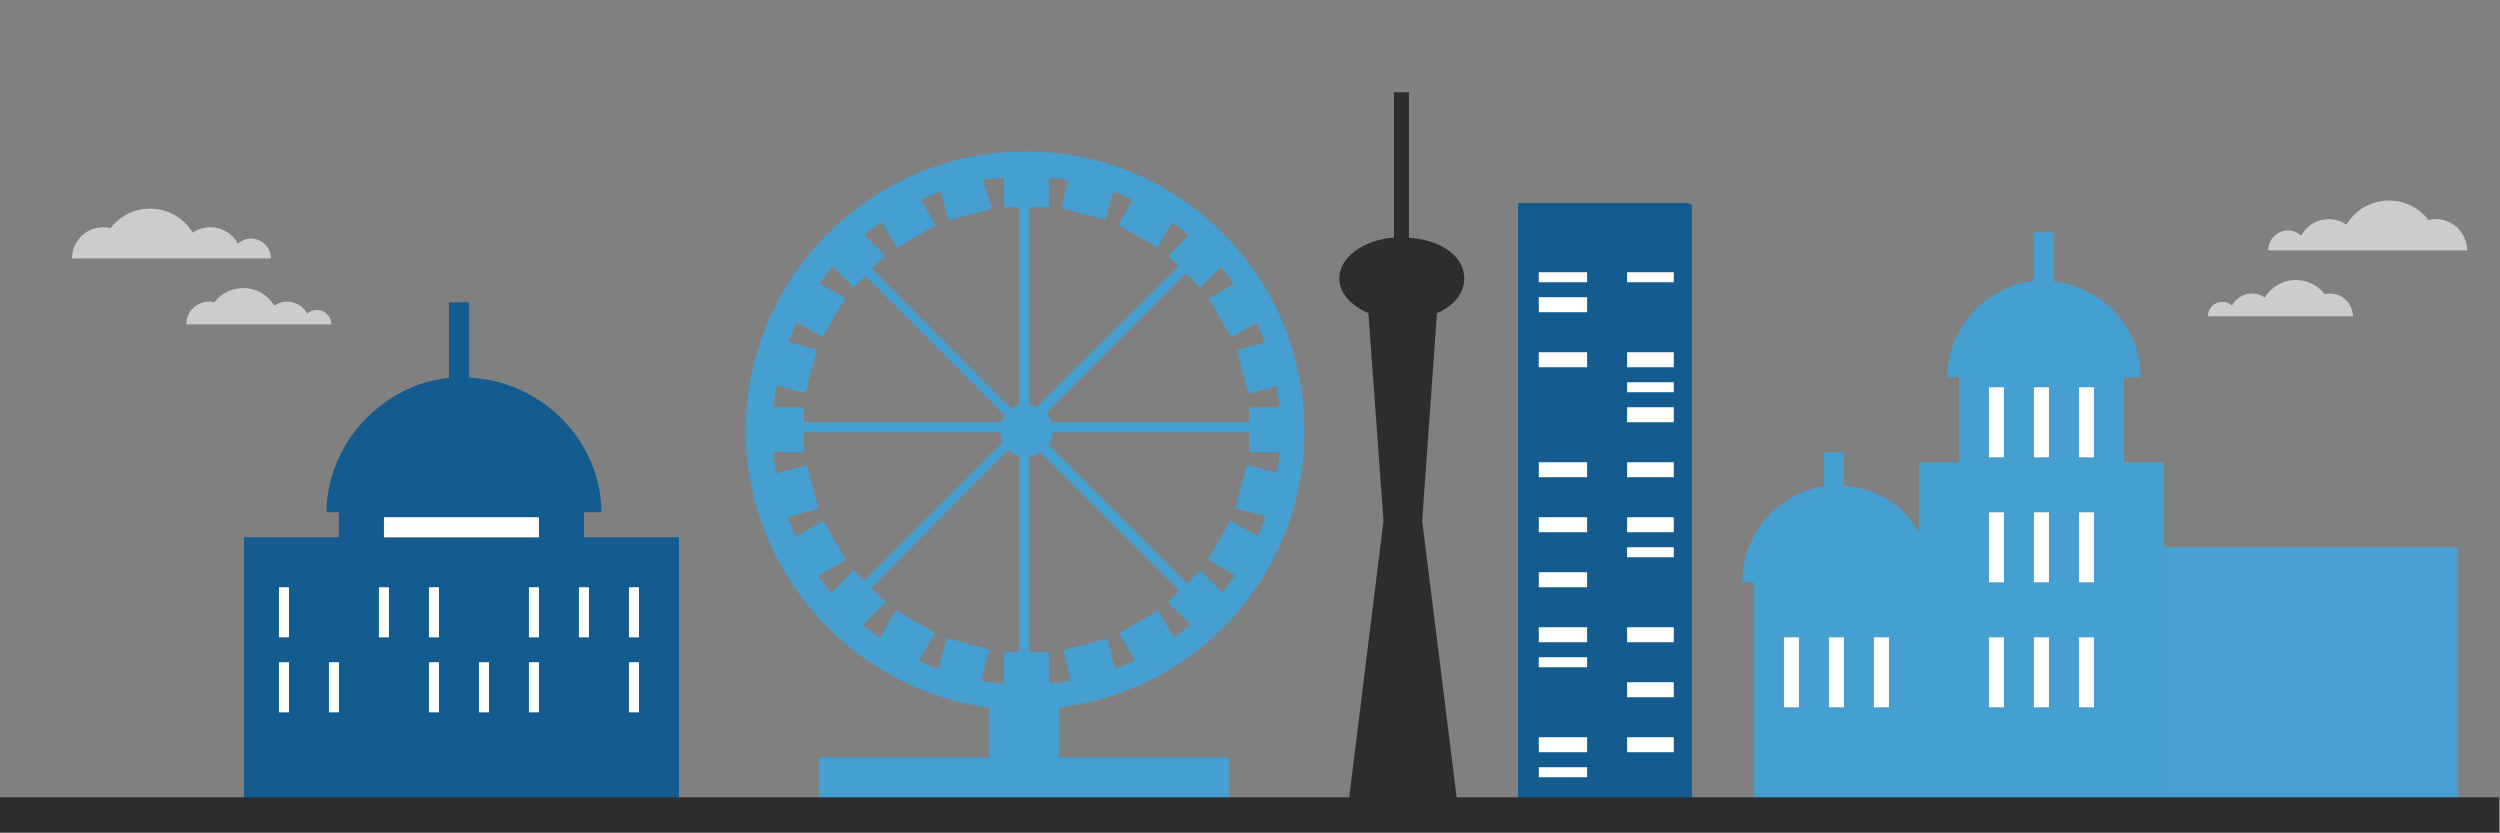 <?xml version="1.0" encoding="utf-8"?>
<!-- Generator: Adobe Illustrator 13.0.0, SVG Export Plug-In . SVG Version: 6.00 Build 14948)  -->
<!DOCTYPE svg PUBLIC "-//W3C//DTD SVG 1.1//EN" "http://www.w3.org/Graphics/SVG/1.1/DTD/svg11.dtd">
<svg version="1.1" id="Layer_1" xmlns="http://www.w3.org/2000/svg" xmlns:xlink="http://www.w3.org/1999/xlink" x="0px" y="0px"
	 width="1200px" height="400px" viewBox="0 0 1200 400" enable-background="new 0 0 1200 400" xml:space="preserve">
<rect x="0" y="0" width="1200" height="400" fill="#808080" stroke="none"/>
<rect fill="none" width="1200" height="400"/>
<g>
	<rect x="1021.102" y="262.672" fill="#47A0D1" width="158.803" height="128.428"/>
	<path fill="none" d="M398.95,284.643l10.843-10.849l5.012,5.013l66.565-66.563c-0.708-1.448-1.137-3.045-1.241-4.741H385.9v9.6
		h-14.698c0.293,3.453,0.729,6.858,1.304,10.219l14.853-3.979l5.59,20.863l-14.938,4.004c1.18,3.242,2.505,6.408,3.944,9.518
		l13.302-7.68l10.8,18.707l-13.333,7.695C394.689,279.261,396.755,282.004,398.95,284.643z"/>
	<path fill="none" d="M425.065,122.756l-6.29,6.288l66.438,67.042c1.344-0.874,3.884-1.507,3.884-1.825V99.5h-7.198V85.116
		c-2.4,0.284-6.568,0.718-10.083,1.308l3.982,13.751l-20.714,5.589l-3.646-13.881c-3.245,1.166-6.382,2.485-9.49,3.916l7.126,12.31
		l-18.696,10.797l-7.148-12.395c-2.821,1.962-5.566,4.021-8.207,6.208L425.065,122.756z"/>
	<path fill="none" d="M372.701,184.982c-0.623,3.46-1.112,6.964-1.439,10.519H385.9v7.2h94.851c0.396-1.176,0.914-2.283,1.612-3.277
		l-66.983-66.983l-5.593,5.59l-10.108-10.113c-2.218,2.616-4.316,5.328-6.313,8.122l12.277,7.09l-10.802,18.705l-12.431-7.176
		c-1.466,3.094-2.81,6.256-4.013,9.487l13.759,3.688l-5.597,20.863L372.701,184.982z"/>
	<path fill="none" d="M481.9,328.284v-15.187h7.198v-93.957c0-0.447-3.735-1.533-5.405-3.031L417.899,282.2l7.018,6.866
		l-10.808,10.884c2.621,2.213,5.376,4.306,8.18,6.291l7.678-13.271l18.719,10.803l-7.715,13.369c3.103,1.453,6.267,2.806,9.5,3.998
		l3.986-14.867l20.867,5.588l-4.6,14.918C474.59,327.467,479.5,327.968,481.9,328.284z"/>
	<path fill="none" d="M499.405,217.063c-1.445,1.021-3.104,1.739-5.505,2.08V313.1h9.6v15.008c4.8-0.322,7.136-0.801,10.344-1.383
		l-3.623-14.637l21.018-5.593l3.969,14.535c3.231-1.21,6.434-2.55,9.526-4.019l-7.557-13.123l18.712-10.804l7.496,12.972
		c2.796-1.99,5.508-4.099,8.124-6.313l-10.672-10.675l5.291-5.594L499.405,217.063z"/>
	<path fill="none" d="M503.5,85.297V99.5h-9.6v94.757c2.398,0.213,2.771,0.598,3.769,1.085l67.873-67.573l-4.862-5.013l9.909-9.836
		c-2.636-2.193-5.338-4.26-8.148-6.229l-6.971,12.099l-18.697-10.8l6.971-12.068c-3.104-1.437-6.271-2.765-9.514-3.942l-3.633,13.56
		l-20.863-5.59l3.009-13.473C509.892,85.99,508.3,85.58,503.5,85.297z"/>
	<path fill="none" d="M599.5,207.5h-94.172c-0.144,2.244-0.828,4.337-1.986,6.111l66.477,66.475l6.288-6.291l10.604,10.604
		c2.188-2.644,4.245-5.39,6.208-8.207l-13.087-7.555l10.797-18.71l13.003,7.513c1.432-3.114,2.751-6.287,3.919-9.532L592.9,243.98
		l5.588-20.864l14.521,3.894c0.552-3.258,0.965-6.563,1.249-9.91H599.5V207.5z"/>
	<path fill="none" d="M585.979,128.155l-9.877,9.875l-6.864-6.867l-67.101,67.102c1.145,1.272,2.015,2.774,2.569,4.437H599.5v-7.2
		h14.689c-0.313-3.449-0.785-6.85-1.385-10.21l-13.543,3.629l-5.59-20.863l13.492-3.616c-1.193-3.233-2.543-6.396-3.999-9.495
		l-12.137,7.006l-10.8-18.705l12.032-6.948C590.281,133.496,588.188,130.775,585.979,128.155z"/>
	<path fill="#45A0D1" d="M508.3,339.611c67.2-8.282,117.83-64.709,117.83-132.91c0-73.887-59.813-134-133.701-134
		c-73.888-0.001-134.447,60.112-134.447,133.998c0,68.186,51.922,124.6,116.722,132.904V363.5h-81.602v26.398h82.802h33.601H589.9
		V363.5h-81.602L508.3,339.611L508.3,339.611z M454.45,306.273l-3.983,14.869c-3.232-1.195-6.396-2.545-9.497-3.998l7.721-13.371
		l-18.709-10.801l-7.659,13.271c-2.803-1.986-5.521-4.076-8.142-6.291l10.885-10.886l-6.869-6.866l65.494-66.091
		c1.67,1.498,5.405,2.586,5.405,3.031V313.1h-7.198v15.188c-2.4-0.315-7.312-0.817-11.182-1.506l4.299-14.919L454.45,306.273z
		 M395.25,250.045l-13.302,7.68c-1.438-3.105-2.769-6.271-3.945-9.518l14.938-4.005l-5.592-20.862l-14.85,3.977
		c-0.577-3.357-1.011-6.768-1.304-10.219H385.9v-9.6h94.226c0.106,1.695,0.535,3.29,1.243,4.741l-66.565,66.563l-5.012-5.012
		l-10.843,10.849c-2.193-2.64-4.26-5.378-6.23-8.193l13.333-7.695L395.25,250.045z M378.4,164.147
		c1.205-3.231,2.549-6.394,4.013-9.487l12.431,7.176l10.803-18.705l-12.278-7.09c1.994-2.794,4.098-5.506,6.313-8.122l10.108,10.111
		l5.593-5.59l66.982,66.982c-0.698,0.994-1.221,2.104-1.612,3.277H385.9v-7.2h-14.64c0.325-3.552,0.813-7.056,1.439-10.519
		l13.86,3.717l5.597-20.863L378.4,164.147z M430.389,118.904l18.708-10.797l-7.104-12.309c3.108-1.431,6.284-2.75,9.525-3.917
		l3.723,13.881l20.861-5.589l-4.282-13.75c3.513-0.59,7.684-1.024,10.083-1.308V99.5h7.199v94.761c0,0.318-2.543,0.951-3.885,1.825
		l-66.74-67.042l6.44-6.288l-9.964-10.04c2.64-2.189,5.427-4.248,8.245-6.208L430.389,118.904z M530.599,105.543l3.636-13.56
		c3.241,1.175,6.406,2.505,9.516,3.942l-6.964,12.068l18.708,10.8l6.987-12.099c2.813,1.967,5.554,4.037,8.188,6.229l-9.834,9.836
		l5.013,5.014l-68.177,67.569c-0.995-0.487-1.368-0.87-3.769-1.085V99.5h9.601V85.297c4.8,0.283,6.392,0.693,9.242,1.181
		l-3.312,13.473L530.599,105.543z M591.035,161.95l12.135-7.006c1.455,3.099,2.806,6.262,4.004,9.495l-13.495,3.616l5.588,20.863
		l13.544-3.629c0.6,3.36,1.067,6.761,1.384,10.21H599.5v7.2h-94.796c-0.554-1.658-1.427-3.161-2.569-4.437l67.101-67.102
		l6.865,6.867l9.875-9.875c2.212,2.619,4.303,5.341,6.287,8.142l-12.031,6.948L591.035,161.95z M571.506,299.75
		c-2.613,2.217-5.325,4.316-8.121,6.311l-7.491-12.967l-18.701,10.805l7.572,13.123c-3.097,1.467-6.259,2.807-9.487,4.019
		l-3.896-14.535l-20.864,5.593l3.322,14.641c-3.208,0.576-5.544,1.059-10.345,1.378v-15.013h-9.602v-93.955
		c2.4-0.344,4.063-1.063,5.506-2.08l66.718,66.416l-5.439,5.593L571.506,299.75z M621.101,217.1h-6.849
		c-0.28,3.346-0.698,6.652-1.252,9.91l-14.521-3.894l-5.587,20.864l14.646,3.927c-1.161,3.245-2.482,6.418-3.913,9.532
		l-13.006-7.513l-10.799,18.709l13.088,7.556c-1.963,2.817-4.021,5.563-6.208,8.207l-10.604-10.604l-6.289,6.291l-66.475-66.475
		c1.158-1.774,1.846-3.867,1.985-6.111H599.5v9.6h14.752H621.101v-21.6V217.1z"/>
	<path fill="#2E2D2D" d="M699.841,387.884l-17.203-137.805l7.12-99.778l0.881-12.401l-0.881,12.401
		c8.23-3.531,13.083-9.642,13.083-16.601c0-10.024-9.741-18.286-26.541-19.599V44.3h-7.2v69.71
		c-14.396,1.037-26.259,9.454-26.259,19.69c0,6.959,5.751,13.069,13.979,16.601l7.269,99.778l-17.128,137.806l-5.926,2.018h31.2
		h2.396h31.2L699.841,387.884z"/>
	<polygon fill="#145C8F" points="728.674,97.469 728.674,394.672 812.119,394.672 812.119,98.213 810.104,97.469 	"/>
	<rect x="738.611" y="130.671" fill="#FFFFFF" width="23.197" height="4.8"/>
	<rect x="781.01" y="130.671" fill="#FFFFFF" width="22.4" height="4.8"/>
	<rect x="738.611" y="142.671" fill="#FFFFFF" width="23.197" height="7.199"/>
	<rect x="781.01" y="169.071" fill="#FFFFFF" width="22.4" height="7.2"/>
	<rect x="738.611" y="169.071" fill="#FFFFFF" width="23.197" height="7.2"/>
	<rect x="781.01" y="183.471" fill="#FFFFFF" width="22.4" height="4.8"/>
	<rect x="781.01" y="195.471" fill="#FFFFFF" width="22.4" height="7.2"/>
	<rect x="738.611" y="221.873" fill="#FFFFFF" width="23.197" height="7.197"/>
	<rect x="781.01" y="221.873" fill="#FFFFFF" width="22.4" height="7.197"/>
	<rect x="738.611" y="248.271" fill="#FFFFFF" width="23.197" height="7.199"/>
	<rect x="781.01" y="248.271" fill="#FFFFFF" width="22.4" height="7.199"/>
	<rect x="781.01" y="262.672" fill="#FFFFFF" width="22.4" height="4.801"/>
	<rect x="738.611" y="274.672" fill="#FFFFFF" width="23.197" height="7.201"/>
	<rect x="738.611" y="301.07" fill="#FFFFFF" width="23.197" height="7.199"/>
	<rect x="781.01" y="301.07" fill="#FFFFFF" width="22.4" height="7.199"/>
	<rect x="738.611" y="315.473" fill="#FFFFFF" width="23.197" height="4.801"/>
	<rect x="781.01" y="327.473" fill="#FFFFFF" width="22.4" height="7.198"/>
	<rect x="738.611" y="353.873" fill="#FFFFFF" width="23.197" height="7.197"/>
	<rect x="781.01" y="353.873" fill="#FFFFFF" width="22.4" height="7.197"/>
	<rect x="738.611" y="368.271" fill="#FFFFFF" width="23.197" height="4.799"/>
	<path fill="#45A0D1" d="M1019.5,221.9v-40.8h8.002c0-23.587-17.604-43.021-41.604-45.969V111.5h-9.601v23.381
		c-21.601,1.843-41.603,21.807-41.603,46.219h5.603v40.8h-19.2v33.507c-7.197-12.394-19.197-20.948-36-22.125V217.1H875.5v16.432
		c-21.602,2.951-39.201,22.384-39.201,45.972h5.604V392.3H935.5v-4.8h6h79.199h18V221.9H1019.5z M954.699,219.5v-33.6h7.199v33.6
		H954.699z M983.5,219.5h-7.2v-28.8v-4.8h7.2V219.5z M997.9,219.5v-33.6h7.196v33.6H997.9z M863.5,339.5h-7.2v-33.602h7.2V339.5z
		 M885.1,339.5H877.9v-33.602h7.196L885.1,339.5L885.1,339.5z M906.699,339.5H899.5v-33.602h7.199V339.5z M961.9,339.5h-7.2v-33.602
		h7.2V339.5z M961.9,279.5h-7.2v-33.602h7.2V279.5z M983.5,339.5h-7.2v-33.602h7.2V339.5z M983.5,279.5h-7.2v-33.602h7.2V279.5z
		 M1005.1,339.5H997.9v-33.602h7.196L1005.1,339.5L1005.1,339.5z M1005.1,279.5H997.9v-33.602h7.196L1005.1,279.5L1005.1,279.5z"/>
	<rect x="954.699" y="185.9" fill="#FFFFFF" width="7.199" height="33.601"/>
	<polygon fill="#FFFFFF" points="976.3,190.7 976.3,219.5 983.5,219.5 983.5,185.9 976.3,185.9 	"/>
	<rect x="997.9" y="185.9" fill="#FFFFFF" width="7.196" height="33.601"/>
	<rect x="954.699" y="245.898" fill="#FFFFFF" width="7.199" height="33.604"/>
	<rect x="976.3" y="245.898" fill="#FFFFFF" width="7.2" height="33.604"/>
	<rect x="997.9" y="245.898" fill="#FFFFFF" width="7.196" height="33.604"/>
	<rect x="856.3" y="305.898" fill="#FFFFFF" width="7.2" height="33.604"/>
	<rect x="877.9" y="305.898" fill="#FFFFFF" width="7.196" height="33.604"/>
	<rect x="899.5" y="305.898" fill="#FFFFFF" width="7.199" height="33.604"/>
	<rect x="954.699" y="305.898" fill="#FFFFFF" width="7.199" height="33.604"/>
	<rect x="976.3" y="305.898" fill="#FFFFFF" width="7.2" height="33.604"/>
	<rect x="997.9" y="305.898" fill="#FFFFFF" width="7.196" height="33.604"/>
	<path fill="#145C8F" d="M280.3,257.898v-12h8.391c-0.211-33.6-27.59-62.834-63.59-64.695V145.1h-9.6v36.284
		c-31.2,3.021-58.584,30.916-58.791,64.517h5.991v12H117.1v129.6h208.8V257.898H280.3z M184.3,248.3h74.4v9.601h-74.4V248.3
		L184.3,248.3z M138.7,341.898h-4.8v-24h4.801L138.7,341.898L138.7,341.898z M138.7,305.898h-4.8v-24h4.801L138.7,305.898
		L138.7,305.898z M162.7,341.898h-4.8v-24h4.801L162.7,341.898L162.7,341.898z M186.7,305.898h-4.8v-24h4.801L186.7,305.898
		L186.7,305.898z M210.7,341.898h-4.8v-24h4.801L210.7,341.898L210.7,341.898z M210.7,305.898h-4.8v-24h4.801L210.7,305.898
		L210.7,305.898z M234.7,341.898h-4.8v-24h4.801L234.7,341.898L234.7,341.898z M258.7,341.898h-4.8v-24h4.801L258.7,341.898
		L258.7,341.898z M258.7,305.898h-4.8v-24h4.801L258.7,305.898L258.7,305.898z M282.7,305.898h-4.8v-24h4.801L282.7,305.898
		L282.7,305.898z M306.699,341.898h-4.8v-24h4.8V341.898z M306.699,305.898h-4.8v-24h4.8V305.898z"/>
	<rect x="133.9" y="281.898" fill="#FFFFFF" width="4.801" height="24"/>
	<rect x="205.9" y="281.898" fill="#FFFFFF" width="4.801" height="24"/>
	<rect x="277.9" y="281.898" fill="#FFFFFF" width="4.801" height="24"/>
	<rect x="301.9" y="281.898" fill="#FFFFFF" width="4.8" height="24"/>
	<rect x="133.9" y="317.898" fill="#FFFFFF" width="4.801" height="24"/>
	<rect x="157.9" y="317.898" fill="#FFFFFF" width="4.801" height="24"/>
	<rect x="205.9" y="317.898" fill="#FFFFFF" width="4.801" height="24"/>
	<rect x="229.9" y="317.898" fill="#FFFFFF" width="4.801" height="24"/>
	<rect x="253.9" y="281.898" fill="#FFFFFF" width="4.801" height="24"/>
	<rect x="253.9" y="317.898" fill="#FFFFFF" width="4.801" height="24"/>
	<rect x="181.9" y="281.898" fill="#FFFFFF" width="4.801" height="24"/>
	<rect x="301.9" y="317.898" fill="#FFFFFF" width="4.8" height="24"/>
	<rect x="184.3" y="248.3" fill="#FFFFFF" width="74.4" height="9.601"/>
	<rect x="-0.5" y="382.7" fill="#2E2D2D" width="1200" height="16.8"/>
	<path fill="#CDCCCC" d="M152.072,148.753c-1.774,0-3.393,0.669-4.621,1.766c-1.849-3.422-5.465-5.75-9.63-5.75
		c-2.286,0-4.408,0.706-6.162,1.908c-3.056-5.047-8.598-8.412-14.924-8.412c-5.638,0-10.644,2.672-13.832,6.823
		c-0.824-0.201-1.685-0.319-2.566-0.319c-6.039,0-10.938,4.896-10.938,10.935h69.629
		C159.028,151.865,155.915,148.753,152.072,148.753z"/>
	<path fill="#CDCCCC" d="M120.508,114.516c-2.438,0-4.651,0.925-6.339,2.429c-2.533-4.694-7.494-7.887-13.205-7.887
		c-3.139,0-6.048,0.962-8.453,2.615c-4.193-6.916-11.792-11.542-20.469-11.542c-7.729,0-14.598,3.669-18.967,9.357
		c-1.136-0.274-2.313-0.435-3.528-0.435c-8.281,0-14.996,6.715-14.996,14.993h95.494
		C130.046,118.784,125.776,114.516,120.508,114.516z"/>
	<path fill="#CDCCCC" d="M1066.707,144.884c1.776,0,3.393,0.67,4.622,1.767c1.853-3.423,5.464-5.751,9.634-5.751
		c2.281,0,4.407,0.706,6.158,1.908c3.055-5.047,8.596-8.412,14.921-8.412c5.642,0,10.649,2.671,13.838,6.823
		c0.825-0.202,1.683-0.319,2.563-0.319c6.047,0,10.938,4.896,10.938,10.936h-69.621
		C1059.752,147.997,1062.868,144.884,1066.707,144.884z"/>
	<path fill="#CDCCCC" d="M1098.27,110.648c2.438,0,4.649,0.924,6.342,2.429c2.528-4.694,7.492-7.887,13.199-7.887
		c3.144,0,6.055,0.962,8.457,2.613c4.188-6.914,11.786-11.542,20.459-11.542c7.733,0,14.599,3.67,18.97,9.357
		c1.134-0.273,2.31-0.434,3.522-0.434c8.28,0,14.993,6.715,14.993,14.993h-95.482
		C1088.732,114.915,1093.002,110.648,1098.27,110.648z"/>
</g>
</svg>
